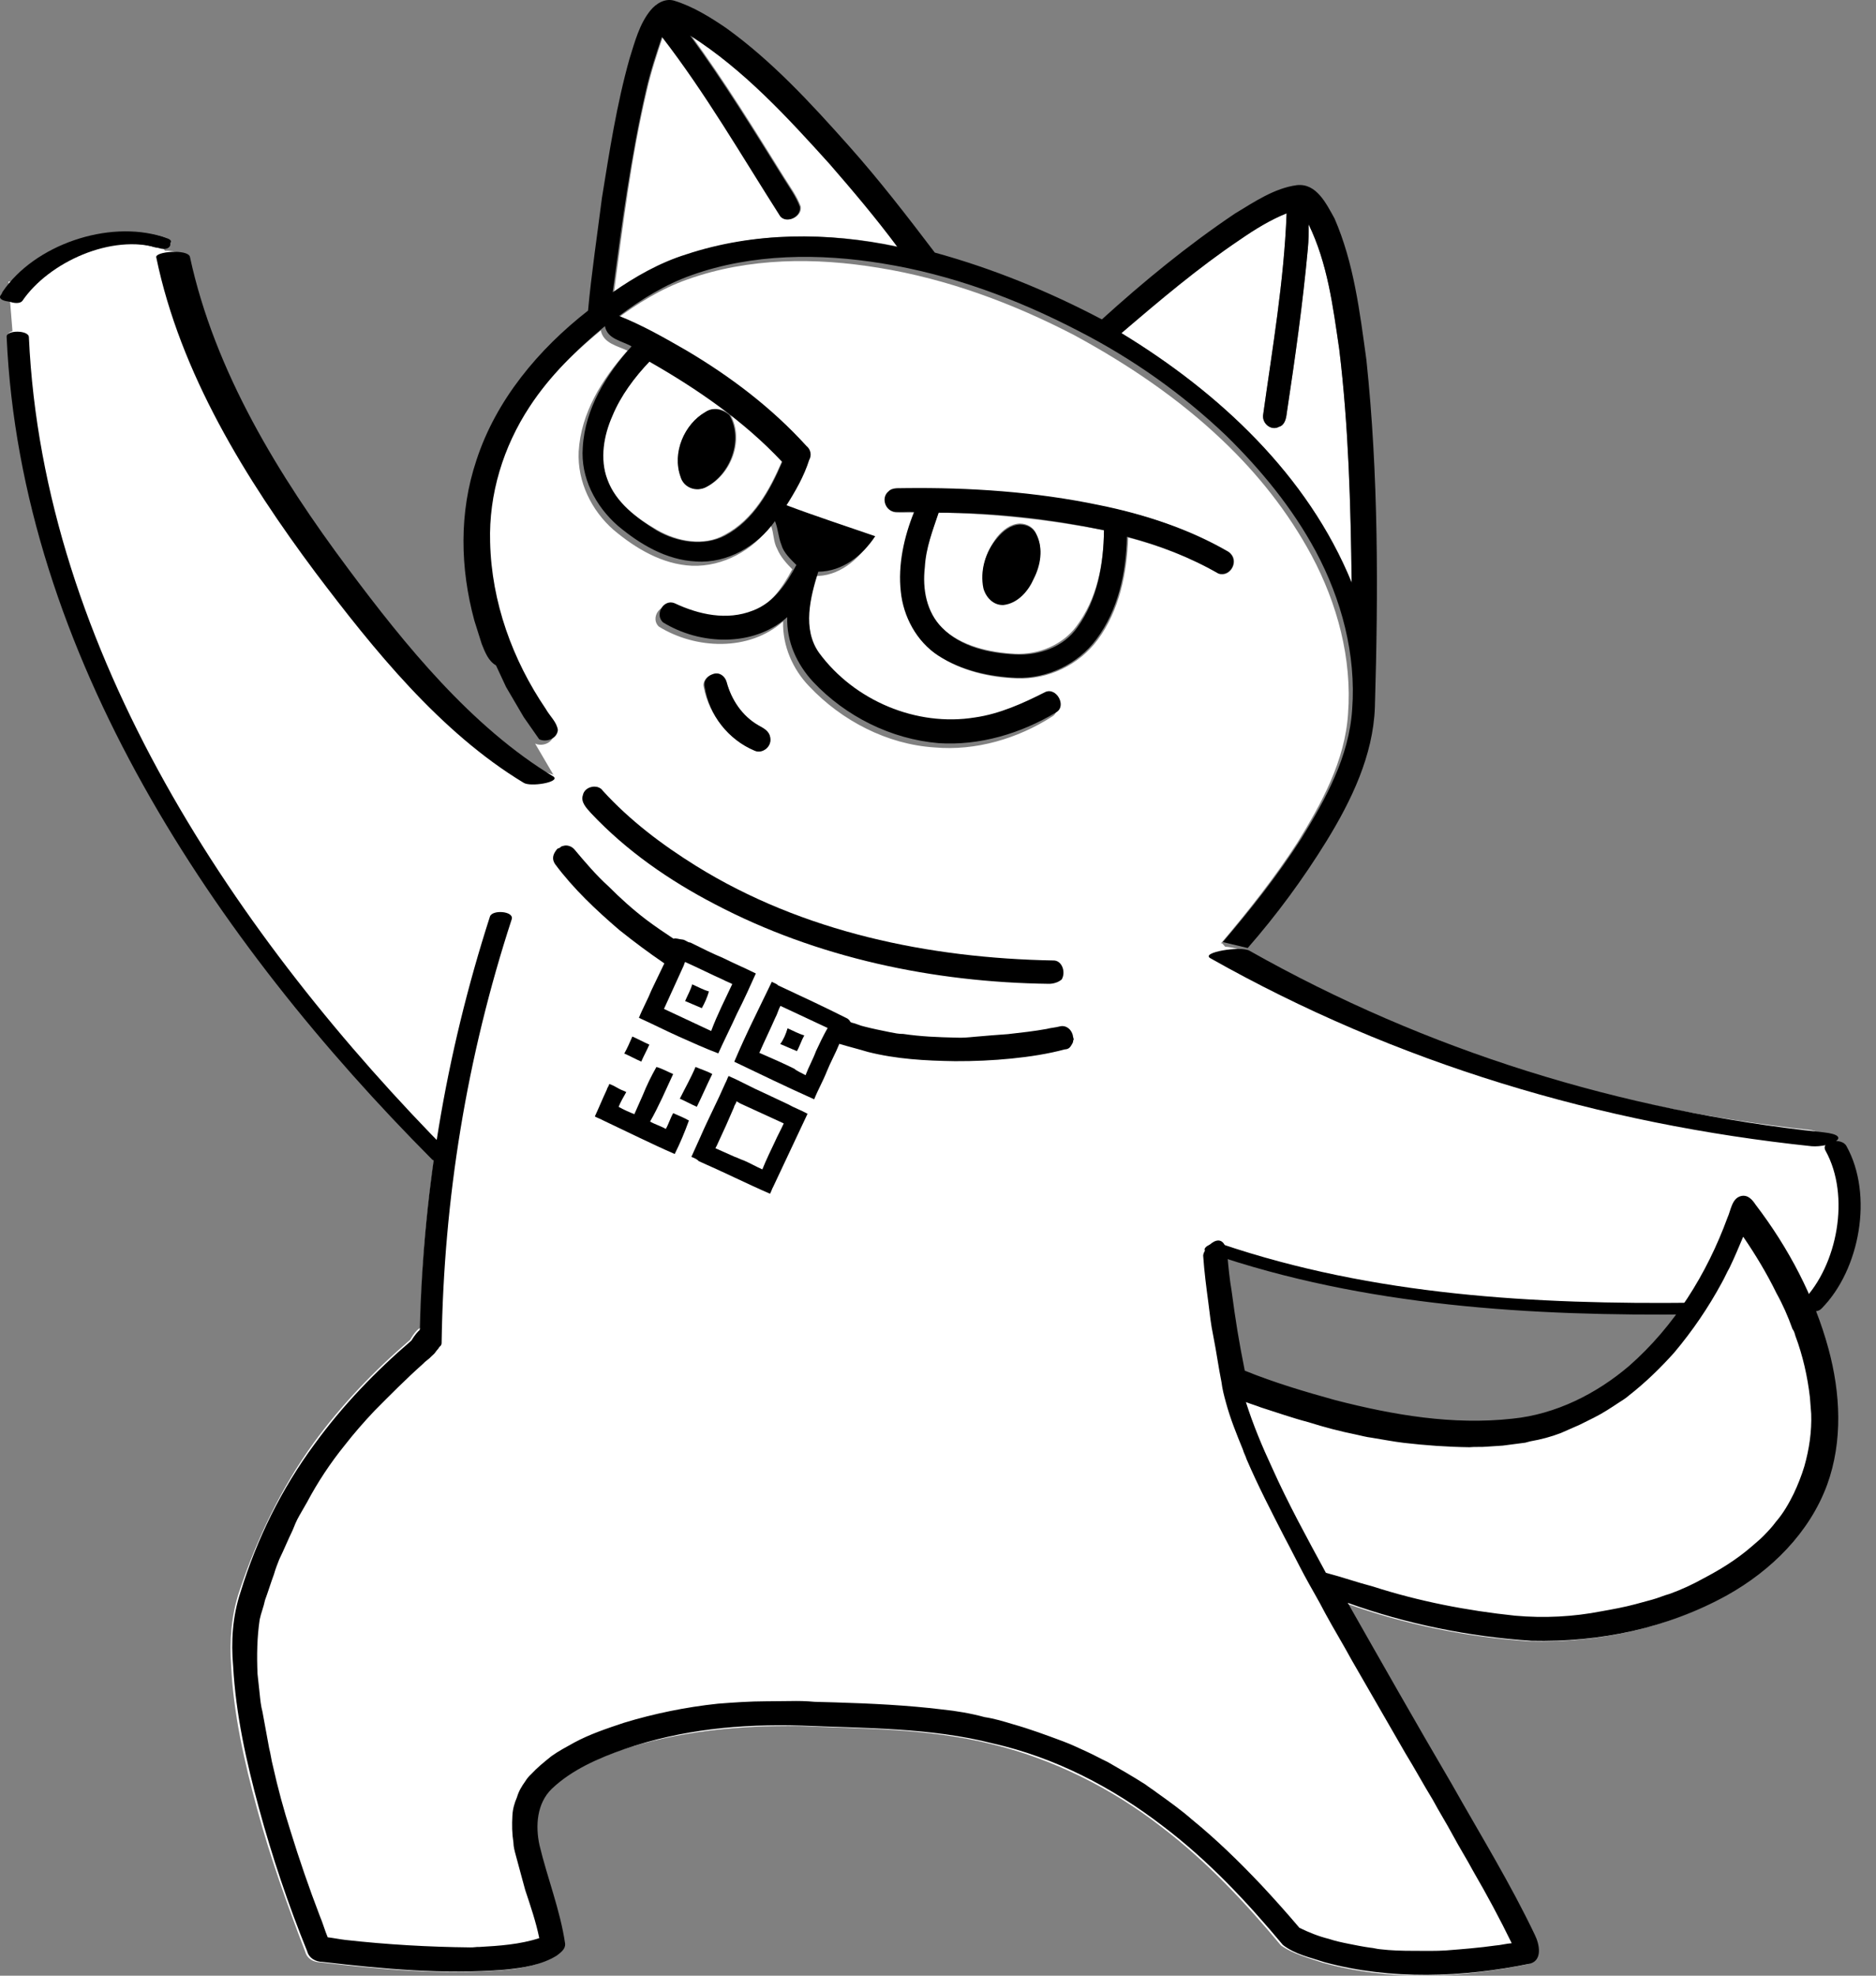 <svg width="57" height="60" viewBox="0 0 57 60" fill="none" xmlns="http://www.w3.org/2000/svg">
<rect x="0" y="0" width="57" height="60" fill="#808080" stroke="none"/>
<g id="Group 35849">
<path id="Vector" d="M13.151 35.173L13.189 35.195C12.944 36.899 12.797 38.608 12.777 40.315C12.695 40.369 12.592 40.461 12.461 40.689C11.367 41.628 10.365 42.67 9.523 43.829C8.542 45.186 7.805 46.734 7.272 48.323C7.024 49.064 6.971 49.817 7.023 50.605C7.097 52.063 7.418 53.485 7.807 54.92C8.212 56.416 8.728 57.849 9.274 59.275C9.331 59.484 9.521 59.593 9.747 59.596C11.57 59.809 13.415 59.983 15.269 59.834C15.802 59.786 16.387 59.693 16.855 59.405C16.958 59.313 17.121 59.205 17.111 59.047C16.963 58.028 16.538 57.051 16.331 56.047C16.207 55.471 16.238 54.757 16.703 54.342C17.316 53.758 18.121 53.412 18.913 53.133C20.623 52.574 22.469 52.395 24.274 52.42C26.223 52.502 28.177 52.487 30.103 52.961C31.991 53.413 33.775 54.31 35.279 55.476C36.652 56.517 37.827 57.772 38.92 59.081C39.278 59.337 39.762 59.463 40.185 59.605C42.234 60.174 44.389 60.072 46.426 59.65C46.815 59.544 46.715 59.058 46.574 58.775C45.822 57.181 44.906 55.695 44.049 54.193C42.977 52.364 41.933 50.528 40.89 48.691C42.669 49.333 44.571 49.717 46.468 49.846C48.536 49.896 50.603 49.465 52.418 48.46C53.756 47.712 54.922 46.562 55.457 45.1C55.965 43.775 55.891 42.318 55.497 40.98C55.384 40.561 55.249 40.18 55.075 39.778C55.181 39.813 55.301 39.781 55.352 39.735C56.48 38.562 56.903 36.329 56.084 34.849C56.03 34.767 55.886 34.71 55.75 34.683C55.582 34.536 55.172 34.326 54.977 34.315C48.89 33.651 43.12 31.907 37.776 28.891C37.662 28.825 37.42 28.762 37.225 28.751L37.132 28.647L33.284 28.662L16.311 23.369C13.958 21.791 11.649 19.784 10.019 17.56C7.98 14.774 6.492 11.292 5.734 7.901C5.694 7.751 5.3 7.601 5.014 7.614L4.722 7.244L2.066 7.514L0.824 8.62L0.259 8.549C0.259 8.549 0.32 9.367 0.379 10.057C0.289 10.082 0.237 10.128 0.223 10.196C0.652 19.84 6.602 28.535 13.151 35.173ZM51.311 39.866C51.311 39.866 49.348 43.287 45.526 43.519C41.674 43.76 37.299 41.83 37.299 41.83L36.759 38.413L36.871 37.997C36.871 37.997 42.606 39.494 46.805 39.706C51.003 39.917 51.311 39.866 51.311 39.866Z" fill="white"/>
<path id="Vector_2" d="M41.069 17.694C41.038 15.326 40.977 12.967 40.691 10.605C40.5 9.308 40.339 8.003 39.76 6.811C39.765 7.067 39.762 7.292 39.737 7.556C39.582 9.235 39.35 10.871 39.097 12.545C39.078 12.711 39.036 12.915 38.857 12.963C38.634 13.088 38.352 12.875 38.377 12.612C38.66 10.576 39.012 8.555 39.092 6.479C38.6 6.676 38.132 6.963 37.672 7.28C36.395 8.14 35.249 9.124 34.073 10.117C37.033 11.916 39.735 14.427 41.069 17.694Z" fill="white"/>
<path id="Vector_3" d="M27.294 7.49C26.638 6.608 25.93 5.772 25.23 4.967C23.947 3.548 22.626 2.108 20.997 1.072C22.017 2.466 22.933 3.951 23.84 5.407C24.011 5.682 24.212 5.949 24.331 6.27C24.382 6.577 23.928 6.796 23.735 6.559C22.564 4.725 21.475 2.837 20.141 1.111C19.963 1.641 19.786 2.171 19.654 2.752C19.175 4.776 18.929 6.833 18.654 8.898C19.329 8.427 20.08 7.999 20.879 7.75C22.933 7.034 25.15 7.043 27.294 7.49Z" fill="white"/>
<path id="Vector_4" d="M37.051 28.703L34.141 29.458L31.139 30.464C31.139 30.464 26.309 30.648 26.203 30.613C26.097 30.577 22.354 29.086 22.178 28.909C22.001 28.732 18.12 25.899 18.125 25.801C18.101 25.711 16.259 22.582 16.259 22.582C16.479 22.683 16.799 22.564 16.825 22.3C16.79 22.053 16.583 21.884 16.459 21.661C15.475 20.162 14.801 18.386 14.767 16.597C14.731 15.162 15.169 13.695 15.964 12.484C16.578 11.548 17.389 10.75 18.255 10.034C18.33 10.431 18.768 10.505 19.064 10.65C18.298 11.499 17.649 12.542 17.582 13.716C17.54 14.626 17.97 15.505 18.643 16.093C19.308 16.651 20.114 17.14 21.025 17.182C21.965 17.216 22.888 16.71 23.422 15.955C23.516 16.186 23.491 16.45 23.616 16.673C23.711 16.904 23.895 17.111 24.072 17.288C23.774 17.85 23.357 18.445 22.745 18.674C21.962 18.983 21.079 18.805 20.373 18.45C20.047 18.314 19.756 18.778 20.016 19.028C21.134 19.721 22.76 19.794 23.794 18.872C23.771 19.617 24.093 20.332 24.584 20.841C25.574 21.89 26.957 22.607 28.394 22.699C29.644 22.81 30.922 22.432 31.962 21.765C32.297 21.578 32.007 20.983 31.634 21.148C30.965 21.522 30.279 21.836 29.499 21.919C27.716 22.209 25.828 21.404 24.763 19.958C24.245 19.232 24.467 18.273 24.737 17.493C25.482 17.516 26.081 17.001 26.468 16.415C25.552 16.117 24.667 15.81 23.773 15.475C24.043 15.048 24.297 14.562 24.461 14.101C24.518 13.957 24.469 13.777 24.377 13.674C23.355 12.506 22.073 11.568 20.735 10.775C20.081 10.374 19.404 10.012 18.685 9.725C19.352 9.223 20.094 8.765 20.886 8.487C22.76 7.819 24.782 7.817 26.698 8.133C28.779 8.469 30.778 9.212 32.646 10.182C34.264 11.061 35.796 12.091 37.136 13.365C38.216 14.389 39.141 15.552 39.85 16.868C40.63 18.326 41.084 20.002 40.959 21.673C40.866 23.111 40.155 24.395 39.419 25.589C38.74 26.64 37.904 27.701 37.051 28.703ZM21.382 20.874C21.541 21.697 22.135 22.468 22.931 22.798C23.151 22.899 23.448 22.69 23.404 22.413C23.378 22.195 23.196 22.116 23.044 22.029C22.55 21.745 22.224 21.256 22.078 20.717C22.038 20.568 21.908 20.442 21.75 20.453C21.533 20.48 21.326 20.664 21.382 20.874ZM32.008 29.169C28.233 29.1 24.391 28.31 21.15 26.298C20.107 25.649 19.138 24.917 18.316 24.015C18.162 23.8 17.765 23.876 17.71 24.148C17.639 24.359 17.815 24.536 17.953 24.692C19.036 25.843 20.339 26.742 21.721 27.46C24.828 29.091 28.368 29.834 31.879 29.878C32.007 29.876 32.157 29.835 32.26 29.743C32.391 29.515 32.264 29.164 32.008 29.169ZM37.352 16.774C36.166 16.068 34.797 15.636 33.438 15.362C31.498 14.956 29.504 14.822 27.52 14.845C27.362 14.856 27.166 14.845 27.033 14.945C26.788 15.108 26.94 15.548 27.233 15.565C27.429 15.576 27.616 15.558 27.812 15.569C27.503 16.327 27.339 17.142 27.408 17.99C27.491 18.77 27.881 19.499 28.543 19.93C29.244 20.382 30.067 20.577 30.909 20.605C31.85 20.64 32.788 20.193 33.352 19.43C34.012 18.546 34.245 17.391 34.277 16.323C35.244 16.575 36.175 16.932 37.05 17.434C37.397 17.532 37.673 17.008 37.352 16.774Z" fill="white"/>
<path id="Vector_5" d="M28.518 15.569C30.195 15.597 31.883 15.782 33.543 16.103C33.533 17.133 33.335 18.182 32.698 19.029C32.273 19.593 31.549 19.886 30.835 19.854C30.052 19.809 29.199 19.623 28.594 19.049C28.111 18.569 28.014 17.857 28.062 17.202C28.133 16.637 28.341 16.099 28.518 15.569ZM29.909 17.858C29.981 18.127 30.212 18.386 30.489 18.343C30.924 18.289 31.24 17.914 31.399 17.55C31.609 17.14 31.696 16.635 31.485 16.211C31.399 16.009 31.209 15.9 30.983 15.897C30.698 15.91 30.461 16.103 30.292 16.309C29.962 16.752 29.763 17.319 29.909 17.858Z" fill="white"/>
<path id="Vector_6" d="M19.732 10.982C21.206 11.803 22.623 12.768 23.76 14.001C23.386 14.873 22.892 15.777 22.021 16.238C21.382 16.604 20.567 16.439 19.959 16.09C19.313 15.719 18.702 15.242 18.448 14.541C18.18 13.907 18.339 13.19 18.598 12.606C18.857 12.022 19.252 11.465 19.732 10.982ZM20.671 14.452C20.76 14.781 21.192 14.953 21.497 14.774C22.226 14.384 22.619 13.347 22.191 12.596C21.985 12.427 21.705 12.342 21.46 12.505C20.791 12.879 20.417 13.751 20.671 14.452Z" fill="white"/>
<path id="Vector_7" d="M14.636 19.554L14.412 18.844C13.982 17.259 13.942 15.568 14.475 13.979C15.071 12.148 16.357 10.612 17.867 9.433C17.973 8.28 18.146 7.142 18.289 6.011C18.517 4.601 18.738 3.161 19.131 1.77C19.287 1.278 19.427 0.727 19.765 0.314C19.933 0.108 20.208 -0.063 20.488 0.022C21.048 0.192 21.588 0.527 22.06 0.849C23.456 1.851 24.638 3.136 25.791 4.43C26.713 5.464 27.554 6.553 28.403 7.671C30.171 8.156 31.869 8.852 33.479 9.7C34.742 8.555 36.081 7.454 37.521 6.487C38.1 6.137 38.724 5.712 39.406 5.623C39.999 5.559 40.297 6.185 40.546 6.631C41.136 7.98 41.315 9.473 41.516 10.927C41.885 14.423 41.879 17.956 41.774 21.484C41.72 22.944 41.063 24.309 40.305 25.542C39.59 26.699 38.792 27.782 37.91 28.791L37.154 28.61C38.007 27.609 38.821 26.586 39.544 25.459C40.28 24.265 40.992 22.98 41.084 21.543C41.209 19.871 40.756 18.196 39.975 16.738C39.266 15.421 38.311 14.267 37.261 13.235C35.921 11.96 34.412 10.892 32.772 10.052C30.903 9.081 28.904 8.338 26.823 8.003C24.907 7.687 22.855 7.697 21.011 8.357C20.22 8.635 19.477 9.093 18.81 9.595C19.53 9.881 20.176 10.252 20.86 10.645C22.199 11.438 23.45 12.384 24.502 13.543C24.625 13.639 24.673 13.818 24.586 13.97C24.43 14.462 24.168 14.918 23.898 15.344C24.792 15.68 25.707 15.978 26.593 16.284C26.206 16.87 25.599 17.356 24.862 17.363C24.622 18.134 24.37 19.101 24.888 19.828C25.953 21.273 27.841 22.078 29.624 21.788C30.366 21.683 31.082 21.361 31.759 21.017C32.102 20.86 32.422 21.448 32.087 21.635C31.009 22.28 29.762 22.65 28.52 22.569C27.074 22.447 25.7 21.759 24.709 20.711C24.21 20.172 23.896 19.486 23.919 18.742C22.885 19.664 21.26 19.59 20.141 18.898C19.881 18.647 20.172 18.183 20.498 18.32C21.234 18.666 22.087 18.853 22.871 18.544C23.512 18.306 23.9 17.72 24.197 17.158C24.02 16.981 23.806 16.782 23.741 16.543C23.647 16.311 23.642 16.056 23.547 15.825C23.013 16.579 22.099 17.116 21.15 17.052C20.24 17.009 19.433 16.521 18.768 15.963C18.096 15.374 17.635 14.504 17.707 13.585C17.775 12.411 18.424 11.369 19.189 10.519C18.885 10.345 18.455 10.301 18.38 9.904C17.514 10.62 16.703 11.417 16.09 12.354C15.294 13.565 14.848 15.002 14.892 16.467C14.935 18.285 15.57 20.039 16.584 21.531C16.709 21.754 16.915 21.923 16.95 22.17C16.925 22.434 16.604 22.553 16.384 22.452L15.912 21.777C15.733 21.472 15.555 21.167 15.376 20.863L15.07 20.207C14.842 20.076 14.739 19.815 14.636 19.554ZM19.732 10.982C19.282 11.457 18.857 12.022 18.606 12.636C18.347 13.22 18.218 13.929 18.456 14.571C18.71 15.272 19.351 15.741 19.967 16.12C20.575 16.469 21.382 16.604 22.029 16.268C22.9 15.807 23.394 14.903 23.768 14.031C22.593 12.776 21.176 11.811 19.732 10.982ZM34.073 10.117C37.033 11.916 39.735 14.427 41.069 17.694C41.038 15.327 40.977 12.967 40.691 10.605C40.5 9.308 40.339 8.003 39.76 6.812C39.765 7.067 39.762 7.293 39.737 7.556C39.582 9.236 39.35 10.871 39.097 12.545C39.078 12.711 39.037 12.915 38.857 12.963C38.634 13.088 38.352 12.876 38.377 12.612C38.66 10.577 39.012 8.555 39.092 6.479C38.599 6.676 38.132 6.963 37.672 7.281C36.395 8.14 35.219 9.133 34.073 10.117ZM18.616 8.877C19.291 8.405 20.041 7.977 20.841 7.728C22.902 7.042 25.15 7.043 27.264 7.498C26.608 6.616 25.9 5.781 25.2 4.975C23.917 3.556 22.596 2.116 20.967 1.08C21.987 2.474 22.903 3.96 23.811 5.415C23.981 5.69 24.182 5.957 24.301 6.278C24.352 6.585 23.898 6.804 23.705 6.568C22.534 4.734 21.445 2.845 20.111 1.12C19.933 1.649 19.756 2.179 19.624 2.76C19.167 4.746 18.891 6.812 18.616 8.877Z" fill="black"/>
<path id="Vector_8" d="M37.012 17.413C36.137 16.911 35.206 16.553 34.239 16.301C34.215 17.399 33.974 18.524 33.314 19.409C32.75 20.172 31.812 20.618 30.871 20.584C30.059 20.547 29.206 20.361 28.505 19.908C27.843 19.478 27.445 18.719 27.37 17.968C27.279 17.158 27.466 16.305 27.774 15.547C27.578 15.536 27.391 15.555 27.195 15.544C26.902 15.527 26.758 15.116 26.995 14.924C27.12 14.793 27.324 14.835 27.482 14.824C29.466 14.8 31.461 14.934 33.401 15.34C34.759 15.614 36.098 16.055 37.315 16.753C37.673 17.009 37.398 17.533 37.012 17.413ZM33.543 16.104C31.875 15.753 30.187 15.568 28.519 15.57C28.341 16.1 28.133 16.638 28.1 17.225C28.023 17.888 28.149 18.592 28.632 19.072C29.207 19.654 30.06 19.841 30.873 19.877C31.587 19.909 32.319 19.646 32.736 19.052C33.344 18.213 33.533 17.134 33.543 16.104Z" fill="black"/>
<path id="Vector_9" d="M30.497 18.373C30.933 18.319 31.248 17.945 31.407 17.581C31.617 17.171 31.705 16.666 31.494 16.241C31.407 16.04 31.217 15.931 30.991 15.928C30.706 15.941 30.469 16.133 30.3 16.34C29.933 16.76 29.771 17.35 29.879 17.866C29.952 18.136 30.182 18.394 30.497 18.373Z" fill="black"/>
<path id="Vector_10" d="M21.467 14.783C22.196 14.393 22.589 13.355 22.161 12.604C21.955 12.435 21.675 12.35 21.43 12.513C20.791 12.879 20.417 13.751 20.679 14.482C20.768 14.811 21.162 14.961 21.467 14.783Z" fill="black"/>
<path id="Vector_11" d="M22.931 22.798C23.151 22.899 23.448 22.69 23.404 22.413C23.378 22.195 23.196 22.116 23.044 22.029C22.549 21.745 22.224 21.255 22.078 20.717C22.038 20.567 21.908 20.442 21.75 20.453C21.533 20.48 21.356 20.656 21.412 20.865C21.549 21.727 22.135 22.468 22.931 22.798Z" fill="black"/>
<path id="Vector_12" d="M32.008 29.169C28.233 29.1 24.391 28.31 21.15 26.298C20.107 25.649 19.138 24.916 18.316 24.015C18.162 23.8 17.765 23.876 17.71 24.147C17.639 24.359 17.815 24.536 17.954 24.692C19.036 25.843 20.339 26.742 21.721 27.46C24.828 29.091 28.368 29.834 31.879 29.878C32.007 29.876 32.157 29.835 32.26 29.743C32.391 29.515 32.264 29.164 32.008 29.169Z" fill="black"/>
<path id="Vector_13" d="M7.31 48.346C7.805 46.736 8.55 45.217 9.561 43.852C10.403 42.693 11.405 41.651 12.499 40.713C12.9 40.059 13.101 40.325 13.255 40.54C13.263 40.57 13.301 40.592 13.309 40.622C13.325 40.682 13.38 40.764 13.366 40.831C13.374 40.861 13.352 40.899 13.331 40.937C13.309 40.975 13.257 41.021 13.235 41.059C13.213 41.097 13.162 41.143 13.11 41.19C13.036 41.274 12.925 41.336 12.851 41.42C12.334 41.881 11.855 42.364 11.376 42.847C11.051 43.192 10.757 43.528 10.471 43.895C10.038 44.429 9.651 45.016 9.332 45.616C9.245 45.768 9.179 45.882 9.092 46.034C9.005 46.186 8.947 46.33 8.89 46.474C8.746 46.77 8.631 47.058 8.486 47.354C8.429 47.498 8.372 47.642 8.322 47.816C8.229 48.065 8.145 48.345 8.052 48.595C8.011 48.799 7.932 48.981 7.89 49.185C7.811 49.72 7.799 50.269 7.825 50.84C7.844 51.027 7.87 51.245 7.889 51.432C7.908 51.62 7.926 51.807 7.975 51.987C8.042 52.354 8.11 52.721 8.177 53.088C8.225 53.267 8.244 53.455 8.293 53.635C8.441 54.301 8.619 54.959 8.827 55.609C9.092 56.468 9.395 57.349 9.719 58.192C9.806 58.394 9.871 58.633 9.957 58.834C10.123 58.854 10.327 58.895 10.493 58.914C11.751 59.055 13.023 59.128 14.278 59.141C14.376 59.147 14.466 59.123 14.564 59.128C15.165 59.094 15.795 59.052 16.385 58.86C16.286 58.373 16.126 57.903 15.959 57.402C15.926 57.282 15.894 57.163 15.861 57.043C15.797 56.804 15.732 56.565 15.667 56.325C15.635 56.206 15.602 56.086 15.6 55.958C15.557 55.681 15.552 55.425 15.569 55.132C15.58 54.936 15.629 54.763 15.708 54.58C15.758 54.406 15.845 54.255 15.962 54.094C16.006 54.018 16.079 53.934 16.131 53.888C16.33 53.674 16.515 53.527 16.752 53.335C16.967 53.18 17.22 53.047 17.443 52.923C17.919 52.665 18.449 52.49 18.95 52.322C19.869 52.041 20.842 51.842 21.81 51.74C22.313 51.7 22.786 51.669 23.267 51.667C23.522 51.662 23.748 51.665 24.003 51.66C24.259 51.655 24.485 51.658 24.748 51.683C24.974 51.686 25.169 51.698 25.395 51.701C26.463 51.733 27.569 51.786 28.632 51.916C29.061 51.96 29.498 52.034 29.914 52.147C30.216 52.193 30.496 52.278 30.776 52.363C31.297 52.51 31.797 52.696 32.297 52.882C32.547 52.975 32.804 53.098 33.024 53.199C33.245 53.299 33.434 53.408 33.654 53.51C34.034 53.728 34.415 53.946 34.803 54.194C34.925 54.289 35.039 54.355 35.161 54.45C35.519 54.706 35.878 54.962 36.214 55.256C36.955 55.859 37.652 56.537 38.328 57.252C38.735 57.688 39.104 58.102 39.481 58.546C39.777 58.69 40.065 58.805 40.374 58.882C40.586 58.953 40.79 58.994 40.994 59.035C41.198 59.076 41.401 59.117 41.635 59.15C41.733 59.156 41.839 59.191 41.936 59.197C42.268 59.236 42.592 59.245 42.945 59.245C43.298 59.246 43.622 59.254 43.937 59.233C44.44 59.194 44.943 59.154 45.438 59.084C45.595 59.073 45.775 59.025 45.932 59.014C45.572 58.277 45.182 57.548 44.762 56.827C44.567 56.462 44.342 56.106 44.147 55.741C43.952 55.377 43.727 55.02 43.532 54.656C43.245 54.188 42.988 53.711 42.7 53.243C42.156 52.299 41.611 51.355 41.067 50.411C40.809 49.935 40.522 49.467 40.264 48.991C40.062 48.596 39.828 48.21 39.633 47.845C39.438 47.481 39.227 47.056 39.032 46.692C38.626 45.903 38.219 45.114 37.873 44.309C37.849 44.219 37.795 44.137 37.762 44.018C37.573 43.555 37.383 43.093 37.246 42.584C37.189 42.375 37.141 42.196 37.114 41.978C37.022 41.521 36.96 41.056 36.869 40.6C36.777 40.143 36.775 40.015 36.713 39.55C36.651 39.085 36.59 38.621 36.558 38.147C36.531 37.93 37.201 37.203 37.294 38.141C37.324 38.486 37.361 38.861 37.42 39.198C37.544 40.128 37.638 40.712 37.821 41.626C38.723 41.992 39.63 42.26 40.567 42.52C42.328 42.974 44.145 43.285 45.953 43.084C47.266 42.953 48.509 42.328 49.5 41.481C50.875 40.275 51.859 38.692 52.487 36.981C52.589 36.761 52.619 36.399 52.888 36.326C53.098 36.27 53.236 36.425 53.344 36.588C54.339 37.892 55.128 39.38 55.557 40.965C55.922 42.311 55.995 43.768 55.517 45.086C54.981 46.547 53.816 47.697 52.478 48.445C50.663 49.45 48.596 49.881 46.528 49.831C44.631 49.703 42.729 49.319 40.95 48.677C41.993 50.513 43.036 52.35 44.109 54.178C44.973 55.71 45.889 57.196 46.634 58.76C46.775 59.043 46.875 59.53 46.486 59.635C44.449 60.058 42.256 60.138 40.245 59.591C39.821 59.449 39.346 59.353 38.98 59.067C37.887 57.757 36.712 56.502 35.339 55.462C33.797 54.274 32.043 53.368 30.163 52.946C28.267 52.464 26.282 52.488 24.334 52.405C22.521 52.35 20.705 52.521 18.973 53.119C18.181 53.397 17.376 53.743 16.763 54.327C16.306 54.772 16.267 55.457 16.391 56.033C16.628 57.028 17.023 58.013 17.171 59.032C17.181 59.19 17.048 59.29 16.915 59.391C16.447 59.678 15.892 59.764 15.329 59.82C13.475 59.969 11.63 59.794 9.807 59.582C9.581 59.579 9.391 59.469 9.334 59.26C8.758 57.843 8.263 56.371 7.866 54.906C7.486 53.5 7.165 52.078 7.083 50.591C7.017 49.87 7.062 49.088 7.31 48.346ZM41.715 48.181C43.122 48.635 44.578 48.914 46.032 49.067C46.92 49.147 47.807 49.1 48.661 48.933C48.998 48.873 49.365 48.806 49.694 48.717C49.873 48.669 50.023 48.628 50.202 48.579C50.382 48.531 50.553 48.452 50.733 48.404C51.083 48.277 51.426 48.12 51.761 47.933C52.267 47.667 52.735 47.38 53.179 47.003C53.334 46.865 53.467 46.764 53.592 46.634C53.718 46.504 53.843 46.374 53.96 46.214C54.181 45.961 54.355 45.657 54.5 45.361C54.623 45.103 54.737 44.815 54.822 44.535C54.97 44.014 55.05 43.478 55.031 42.938C55.021 42.78 55.002 42.592 54.992 42.435C54.92 41.812 54.779 41.176 54.549 40.564C54.533 40.504 54.509 40.414 54.463 40.362C54.328 39.982 54.163 39.609 53.976 39.274C53.686 38.679 53.336 38.099 52.965 37.558C52.828 37.884 52.692 38.209 52.547 38.506C52.46 38.657 52.403 38.801 52.316 38.953C51.909 39.706 51.427 40.414 50.868 41.079C50.449 41.546 49.991 41.991 49.488 42.384C49.385 42.476 49.273 42.538 49.191 42.593C48.946 42.755 48.702 42.918 48.419 43.059C48.277 43.129 48.136 43.2 47.994 43.27C47.793 43.356 47.621 43.435 47.42 43.522C47.129 43.633 46.83 43.714 46.493 43.773C46.433 43.789 46.403 43.797 46.343 43.813C46.126 43.84 45.878 43.875 45.661 43.902C45.503 43.912 45.346 43.923 45.188 43.933C45 43.952 44.835 43.933 44.647 43.951C43.97 43.942 43.315 43.895 42.652 43.818C42.321 43.779 41.981 43.71 41.679 43.663C41.514 43.644 41.34 43.595 41.204 43.567C40.728 43.471 40.245 43.346 39.753 43.19C39.27 43.064 38.808 42.9 38.316 42.744C38.172 42.687 37.999 42.637 37.855 42.58C38.071 43.26 38.347 43.924 38.653 44.579C39.14 45.667 39.709 46.701 40.286 47.765C40.769 47.891 41.231 48.055 41.715 48.181Z" fill="black"/>
<path id="Vector_14" d="M21.324 30.617C21.142 30.538 20.998 30.48 20.816 30.401C20.895 30.22 20.983 30.067 21.032 29.894C21.214 29.973 21.366 30.06 21.54 30.109C21.49 30.283 21.411 30.465 21.324 30.617Z" fill="black"/>
<path id="Vector_15" d="M23.929 31.229C24.111 31.308 24.263 31.395 24.437 31.444C24.35 31.596 24.301 31.77 24.213 31.922C24.032 31.843 23.887 31.786 23.706 31.706C23.801 31.584 23.88 31.402 23.929 31.229Z" fill="black"/>
<path id="Vector_16" d="M30.728 32.148C30.165 32.204 29.595 32.23 29.016 32.227C28.113 32.214 27.233 32.164 26.372 31.947C26.092 31.862 25.782 31.786 25.502 31.701C25.387 31.989 25.235 32.255 25.12 32.543C25.006 32.831 24.853 33.097 24.738 33.385C23.934 33.025 23.122 32.634 22.31 32.244C22.662 31.41 23.061 30.628 23.451 29.816C23.527 29.86 23.595 29.874 23.641 29.925C24.339 30.25 25.037 30.575 25.743 30.93C25.781 30.952 25.827 31.003 25.835 31.033L25.873 31.055C26.009 31.082 26.123 31.148 26.259 31.175C26.5 31.238 26.772 31.293 27.044 31.348C27.18 31.375 27.316 31.403 27.444 31.4C27.979 31.48 28.498 31.5 29.047 31.512C29.242 31.523 29.43 31.504 29.617 31.486C29.963 31.456 30.308 31.427 30.623 31.406C31.028 31.361 31.433 31.315 31.801 31.248C31.92 31.215 32.078 31.205 32.198 31.172C32.407 31.116 32.583 31.293 32.602 31.48C32.61 31.51 32.618 31.54 32.618 31.54C32.626 31.57 32.626 31.57 32.605 31.608C32.613 31.638 32.591 31.676 32.569 31.714C32.525 31.79 32.481 31.866 32.354 31.869C31.845 32.006 31.291 32.092 30.728 32.148ZM24.476 32.653C24.569 32.403 24.7 32.175 24.792 31.925C24.893 31.706 25.016 31.447 25.147 31.219C24.669 30.996 24.191 30.772 23.713 30.548C23.648 30.662 23.62 30.798 23.555 30.912C23.396 31.276 23.23 31.61 23.072 31.974C23.436 32.132 23.8 32.291 24.134 32.457C24.218 32.531 24.362 32.588 24.476 32.653Z" fill="black"/>
<path id="Vector_17" d="M20.627 31.481C20.225 31.301 19.814 31.091 19.413 30.911C19.527 30.623 19.68 30.357 19.795 30.069C19.917 29.811 20.062 29.515 20.185 29.257C19.712 28.935 19.27 28.605 18.82 28.246C18.108 27.636 17.419 26.988 16.863 26.239C16.755 26.076 16.812 25.932 16.908 25.81C16.93 25.772 16.959 25.764 16.989 25.756C17.019 25.747 17.041 25.709 17.071 25.701C17.101 25.693 17.101 25.693 17.131 25.685C17.221 25.661 17.356 25.688 17.449 25.792C17.779 26.184 18.11 26.576 18.493 26.922C18.846 27.276 19.228 27.621 19.633 27.929C19.915 28.142 20.189 28.325 20.463 28.507C20.553 28.483 20.629 28.526 20.727 28.532C20.825 28.537 20.879 28.619 20.977 28.625C21.311 28.791 21.645 28.958 21.971 29.094C22.305 29.26 22.631 29.397 22.965 29.564C22.785 29.965 22.605 30.367 22.395 30.777C22.214 31.179 22.004 31.589 21.824 31.991C21.43 31.841 21.028 31.661 20.627 31.481ZM22.249 29.885C22.173 29.842 22.067 29.806 21.991 29.763C21.589 29.583 21.217 29.394 20.815 29.214C20.794 29.252 20.78 29.32 20.758 29.358C20.556 29.798 20.376 30.2 20.174 30.64C20.652 30.864 21.13 31.087 21.608 31.311C21.794 30.811 22.026 30.364 22.249 29.885Z" fill="black"/>
<path id="Vector_18" d="M21.006 35.135C21.107 34.914 21.186 34.733 21.287 34.513C21.524 33.967 21.8 33.443 22.037 32.897C22.081 32.821 22.095 32.753 22.138 32.677C22.502 32.835 22.844 33.031 23.208 33.19C23.466 33.312 23.686 33.413 23.944 33.536C24.134 33.645 24.346 33.717 24.536 33.825C24.19 34.561 23.843 35.297 23.497 36.033C23.453 36.109 23.439 36.177 23.396 36.253C22.668 35.937 21.962 35.582 21.234 35.265C21.188 35.214 21.112 35.17 21.006 35.135ZM21.738 34.872C21.919 34.951 22.139 35.052 22.321 35.131C22.427 35.167 22.503 35.211 22.609 35.246C22.791 35.325 22.981 35.434 23.163 35.514C23.278 35.226 23.422 34.93 23.545 34.672C23.625 34.49 23.733 34.3 23.813 34.117C23.373 33.916 22.933 33.714 22.493 33.512C22.455 33.49 22.417 33.468 22.379 33.446C22.365 33.514 22.313 33.56 22.3 33.629C22.221 33.81 22.141 33.992 22.062 34.174C21.961 34.394 21.86 34.614 21.759 34.834C21.751 34.804 21.759 34.834 21.738 34.872Z" fill="black"/>
<path id="Vector_19" d="M19.213 31.479C19.395 31.558 19.547 31.645 19.729 31.724C19.65 31.906 19.563 32.058 19.484 32.24C19.302 32.161 19.15 32.074 18.968 31.994C19.055 31.843 19.134 31.661 19.213 31.479Z" fill="black"/>
<path id="Vector_20" d="M21.133 32.402C21.315 32.481 21.489 32.531 21.641 32.618C21.475 32.952 21.338 33.278 21.172 33.612C20.99 33.533 20.838 33.446 20.656 33.366C20.822 33.032 20.997 32.728 21.133 32.402Z" fill="black"/>
<path id="Vector_21" d="M20.5 35.046C19.773 34.729 19.067 34.375 18.331 34.028C18.255 33.985 18.149 33.949 18.073 33.906C18.195 33.648 18.31 33.36 18.433 33.102C18.447 33.034 18.498 32.988 18.512 32.92C18.618 32.955 18.694 32.999 18.808 33.064C18.884 33.108 18.952 33.122 19.028 33.165C18.941 33.318 18.854 33.469 18.796 33.614C18.948 33.701 19.13 33.78 19.274 33.837C19.353 33.655 19.454 33.435 19.533 33.253C19.648 32.965 19.793 32.669 19.945 32.403C20.119 32.453 20.271 32.54 20.453 32.619C20.23 33.097 20.014 33.605 19.752 34.061C19.904 34.148 20.078 34.197 20.23 34.285C20.317 34.133 20.366 33.959 20.454 33.806C20.636 33.886 20.78 33.943 20.932 34.03C20.803 34.386 20.667 34.712 20.5 35.046Z" fill="black"/>
<path id="Vector_22" d="M12.749 40.805C12.806 36.391 13.526 32.054 14.887 27.833C14.958 27.621 15.613 27.668 15.55 27.91C14.181 32.102 13.483 36.4 13.418 40.784C13.423 41.039 12.746 41.03 12.749 40.805Z" fill="black"/>
<path id="Vector_23" d="M37.964 28.873C43.345 31.911 49.267 33.742 55.414 34.389C56.341 34.492 55.603 34.852 55.046 34.81C48.636 34.138 42.42 32.289 36.773 29.099C36.469 28.924 37.698 28.72 37.964 28.873Z" fill="black"/>
<path id="Vector_24" d="M37.1 37.775C41.731 39.346 46.653 39.619 51.485 39.563C51.898 39.547 51.898 39.901 51.485 39.916C46.524 39.975 41.467 39.675 36.759 38.06C36.344 37.948 36.85 37.682 37.1 37.775Z" fill="black"/>
<path id="Vector_25" d="M56.106 34.812C56.925 36.292 56.51 38.555 55.353 39.736C55.154 39.95 54.526 39.767 54.777 39.506C55.831 38.418 56.226 36.321 55.47 34.952C55.291 34.648 55.965 34.529 56.106 34.812Z" fill="black"/>
<path id="Vector_26" d="M15.906 23.77C13.373 22.24 11.339 19.709 9.587 17.39C7.473 14.559 5.478 11.343 4.748 7.817C4.699 7.637 5.705 7.557 5.77 7.797C6.522 11.285 8.47 14.45 10.585 17.28C12.299 19.578 14.324 22.079 16.82 23.587C17.026 23.756 16.104 23.909 15.906 23.77Z" fill="black"/>
<path id="Vector_27" d="M13.129 35.212C6.558 28.612 0.63 19.879 0.202 10.235C0.175 10.017 0.882 10.018 0.878 10.244C1.312 19.791 7.202 28.501 13.697 35.058C13.912 35.257 13.259 35.337 13.129 35.212Z" fill="black"/>
<path id="Vector_28" d="M4.697 7.509C3.328 7.077 1.472 7.933 0.682 9.045C0.543 9.244 -0.12 9.166 0.019 8.968C1.044 7.535 3.282 6.672 5.037 7.224C5.453 7.336 4.938 7.572 4.697 7.509Z" fill="black"/>
<path id="Vector_29" d="M0.084 8.854C1.049 7.437 3.282 6.671 4.931 7.188C5.317 7.308 5.218 7.656 4.832 7.536C3.395 7.09 1.48 7.962 0.676 9.143C0.529 9.311 -0.076 9.09 0.084 8.854Z" fill="black"/>
</g>
</svg>
